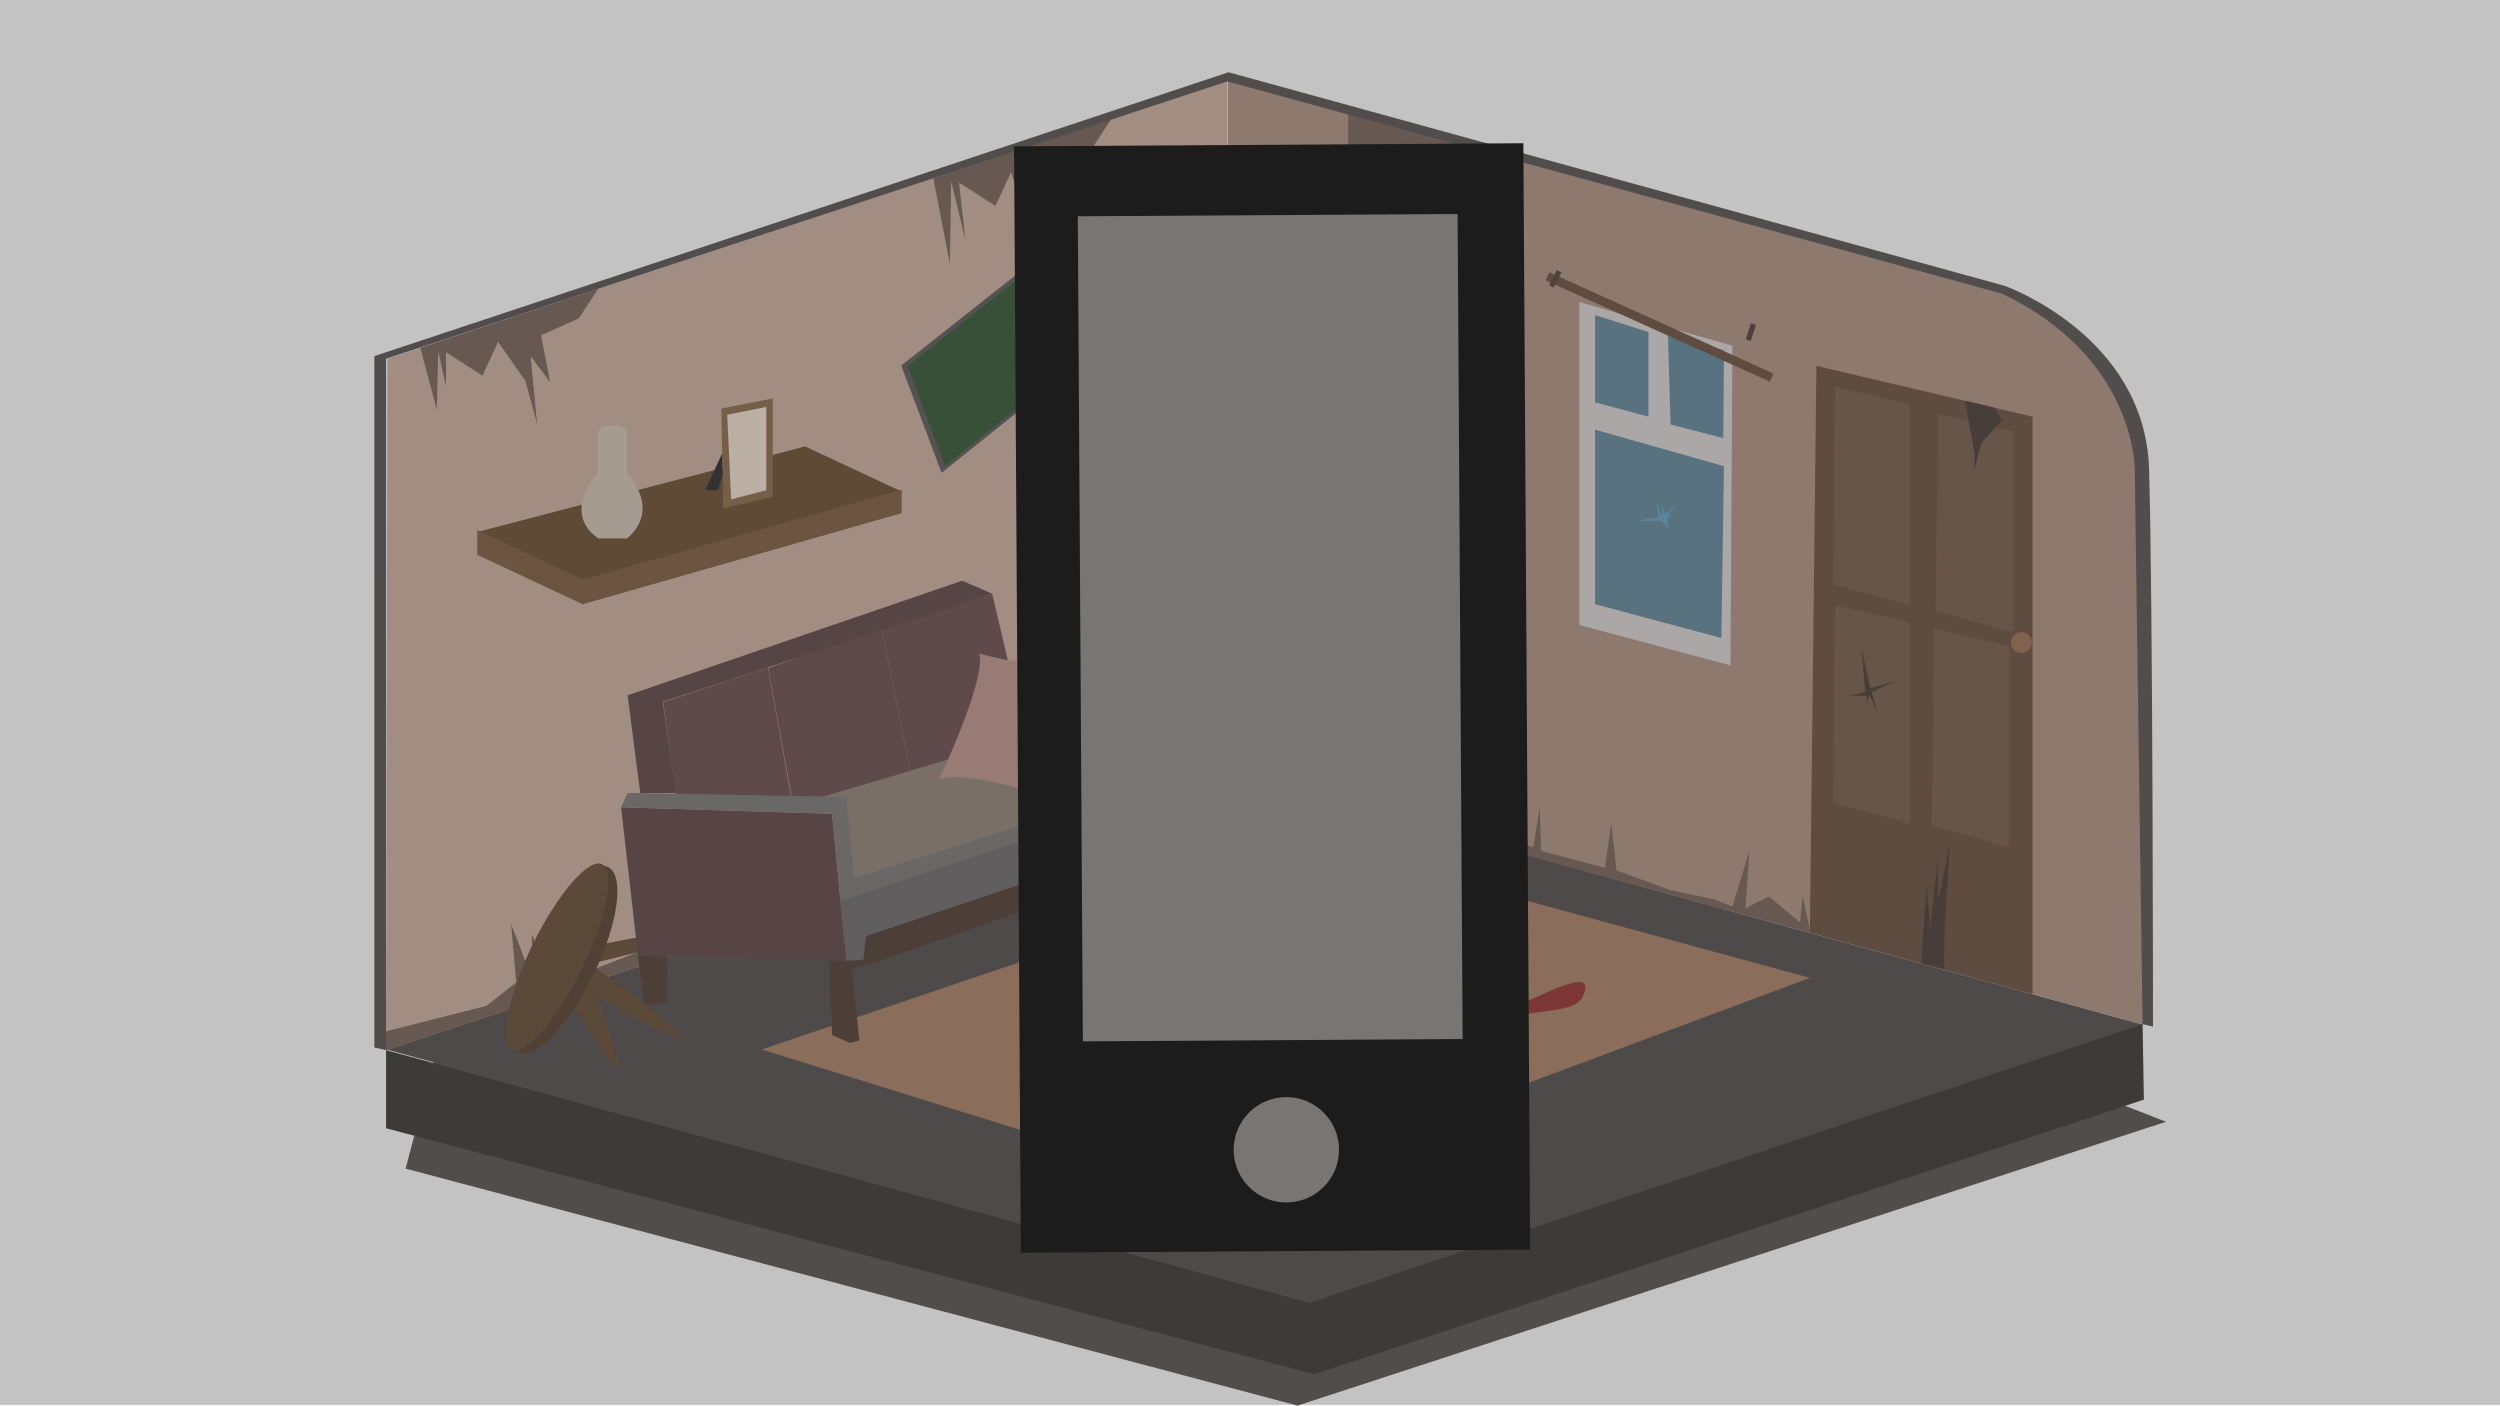 <svg id="Calque_1" data-name="Calque 1" xmlns="http://www.w3.org/2000/svg" viewBox="0 0 1920 1079.5"><defs><style>.cls-1{fill:#35302d;}.cls-2{fill:#302b28;}.cls-3{fill:#3a1c05;}.cls-4{fill:#c4a08c;}.cls-5{fill:#a07c6a;}.cls-6{fill:#4c2a2a;}.cls-7{fill:#d3cdcd;}.cls-8{fill:#427089;}.cls-9{fill:#3a3938;}.cls-10{fill:#0b350b;}.cls-11{fill:#4893bc;}.cls-12{fill:#996847;}.cls-13{fill:#820707;}.cls-14{fill:#4c2d18;}.cls-15{fill:#5e3e28;}.cls-16{fill:#895531;}.cls-17{fill:#23150c;}.cls-18{fill:#5b4339;}.cls-19{fill:#47280d;}.cls-20{fill:#2d1c10;}.cls-21{fill:#351b04;}.cls-22{fill:#110f0e;}.cls-23{fill:none;stroke:#e0d082;stroke-miterlimit:10;stroke-width:4px;}.cls-24{fill:#3f2020;}.cls-25{fill:#2d1709;}.cls-26{fill:#e5b97a;}.cls-27{fill:#3d2012;}.cls-28{fill:#7c6b5e;}.cls-29{fill:#4f4e4e;}.cls-30{fill:#af8074;}.cls-31{fill:#56250a;}.cls-32{fill:#605d5d;}.cls-33{fill:#4b2b05;}.cls-34{fill:#633e18;}.cls-35{fill:#c9b8a6;}.cls-36{fill:#754f26;}.cls-37{fill:#efdac7;}.cls-38,.cls-40{fill:#777675;}.cls-38{opacity:0.43;}.cls-39{fill:#1c1c1c;}</style></defs><polygon class="cls-1" points="311.5 897.5 996.5 1079.5 1663.5 861.5 1627.5 847.5 344.5 772.5 311.5 897.5"/><polygon class="cls-2" points="297 806 942 593 1646 787 1006 1000 297 806"/><path class="cls-3" d="M919,581" transform="translate(0 6)"/><polygon class="cls-4" points="296.5 806.5 297.5 275.5 362.38 253.97 942.5 61.5 942.5 592.5 296.5 806.5"/><path class="cls-5" d="M943,56l597,163s104,42,106,159,0,403,0,403L943,587Z" transform="translate(0 6)"/><polygon class="cls-6" points="762 456 790 575 701 602 677 482 762 456"/><polygon class="cls-7" points="1213 232 1330.5 265.5 1329 511 1213 480 1213 232"/><polygon class="cls-8" points="1225 242 1266 255 1266 320 1225 309 1225 242"/><polygon class="cls-8" points="1281 258 1324 269 1323.5 336.5 1283 326 1281 258"/><polygon class="cls-8" points="1225 330 1324 358 1322 490 1225 464 1225 330"/><polygon class="cls-9" points="692.13 280.74 800.85 194.91 831.52 276.32 723.15 363.09 692.13 280.74"/><polygon class="cls-10" points="697.02 281.12 798.16 201.27 826.69 277.01 725.88 357.73 697.02 281.12"/><polygon class="cls-11" points="1277 398 1276 386 1279 395 1288 387 1281 396 1285 396 1280 398 1282 406 1276 400 1257 400 1274 397 1272 386 1277 398"/><polygon class="cls-12" points="585 806 943.5 917.5 1390 751 1034 654 585 806"/><path class="cls-13" d="M1106.5,759.5c-16.73-10.45,2-26,12-10s0-25,16-10,18,33,46,20,43-17,35,0-57,5-81,30-67,43-51,15S1130.5,774.5,1106.5,759.5Z" transform="translate(0 6)"/><path class="cls-13" d="M877,306s-2,21,0,21,2-20,2-20l1,2v24s1,4,2,0,0-23,0-23h7s-2,34,0,35,3-39,3-39Z" transform="translate(0 6)"/><path class="cls-13" d="M1134,343s-2,21,0,21,2-20,2-20l1,2v24s1,4,2,0,0-23,0-23h7s-2,34,0,35,3-39,3-39Z" transform="translate(0 6)"/><path class="cls-13" d="M1049,500s-2,21,0,21,2-20,2-20l1,2v24s1,4,2,0,0-23,0-23h7s-2,34,0,35,3-39,3-39Z" transform="translate(0 6)"/><polygon class="cls-14" points="1390 716.35 1395 281 1561 320 1561 763.58 1390 716.35"/><polygon class="cls-15" points="1407.54 448.57 1409.28 297.06 1467.04 310.64 1467.04 465 1407.54 448.57"/><polygon class="cls-15" points="1486.56 469.19 1488.3 317.69 1546.06 331.26 1546.06 485.62 1486.56 469.19"/><polygon class="cls-15" points="1407.56 616.19 1409.3 464.69 1467.06 478.26 1467.06 632.62 1407.56 616.19"/><polygon class="cls-15" points="1483.56 634.19 1485.3 482.69 1543.06 496.26 1543.06 650.62 1483.56 634.19"/><circle class="cls-16" cx="1552.5" cy="493.5" r="8"/><polygon class="cls-17" points="1432.5 531.5 1429.5 497.5 1436.5 528.5 1454.5 523.5 1437.5 531.5 1441.5 546.5 1435.5 533.5 1433.5 541.5 1433.5 534.5 1420.5 534.5 1432.5 531.5"/><polygon class="cls-18" points="1024.5 616.5 1390.5 716.5 1384.5 688.5 1382.5 708.5 1358.5 688.5 1340.5 697.5 1343.5 653.5 1330.5 696.16 1315.5 690.5 1282.5 683.5 1241.5 668.5 1237.5 632.5 1232.5 666.5 1183.5 653.5 1182.5 620.5 1177.5 650.5 1102.5 632.5 1104.5 595.5 1096.5 627.5 1099.5 585.5 1087.5 613.5 1086.5 577.5 1072.5 616.5 1008 612 1024.5 616.5"/><polygon class="cls-17" points="1509.07 307.8 1516.5 348.5 1516.5 360.5 1521.5 340.5 1537.5 322.5 1531.61 313.09 1509.07 307.8"/><polygon class="cls-18" points="296.5 806.5 651.39 688.97 573.5 704.5 552.5 663.5 560.5 709.5 543.5 709.5 510.5 663.5 525.54 717.5 424.5 756.5 408.5 717.5 408.5 751.5 392.5 709.5 396.5 754.5 373.5 772.5 296.5 792.06 296.5 806.5"/><path class="cls-19" d="M458.24,759s60.92,36.28,63.54,30.88-68.66-55.53-68.66-55.53L527.59,716s3.08-4.06,1.26-7.17-90.61,15-90.61,15l-12.58,32.8,14.43,9.22,31,48.37s.9.44,3.11-1.82S458.24,759,458.24,759Z" transform="translate(0 6)"/><rect class="cls-14" x="1180.12" y="241.67" width="188.9" height="6.77" transform="translate(213.73 -496.75) rotate(24.3)"/><rect class="cls-20" x="1192.41" y="201.72" width="4" height="13" transform="translate(227.04 -516.65) rotate(27.18)"/><rect class="cls-20" x="1342.7" y="242.49" width="4" height="13" transform="translate(143.62 -398.94) rotate(18.08)"/><ellipse class="cls-21" cx="432.51" cy="731.05" rx="79" ry="26" transform="translate(-414 807.2) rotate(-64.13)"/><ellipse class="cls-19" cx="428.01" cy="728.86" rx="79" ry="21" transform="translate(-414.57 801.92) rotate(-64.13)"/><polygon class="cls-18" points="382.5 262.5 403.5 292.5 412.5 325.5 407.5 273.5 422.5 293.5 415.5 257.5 444.5 244.5 459.41 221.78 322.76 267.12 335.5 314.5 336.5 269.5 342.5 296.5 342.5 270.5 370.5 288.5 382.5 262.5"/><polygon class="cls-18" points="776.5 132.17 789.5 172.5 795.5 157.5 801.5 143.17 812.5 120.5 828.5 182.5 838.5 114.17 853.41 91.45 716.76 136.79 729.5 202.5 730.5 139.17 741.5 184.5 736.5 140.17 764.5 158.17 776.5 132.17"/><polygon class="cls-18" points="1035.42 87.23 1035.5 146.5 1068.5 142.5 1048.5 174.5 1087.5 141.5 1087.5 179.5 1103.5 140.5 1093.5 121.5 1118.5 146.5 1133.11 113.91 1035.42 87.23"/><polygon class="cls-17" points="1475.5 740.02 1479.5 679.5 1482.5 712.5 1488.5 657.5 1488.5 692.5 1497.5 647.5 1493.5 713.5 1493.05 744.15 1475.5 740.02"/><polygon class="cls-22" points="296.5 806.5 296.5 866.5 1009.5 1055.5 1646.5 844.5 1645.5 786.5 1005.5 1000.5 296.5 806.5"/><path class="cls-1" d="M296.5,800.5l-9-2v-531l656-218,596,164s108,38,111,141,3,428,3,428l-8-2-6-426s1-86-102-135l-595-163-646,213Z" transform="translate(0 6)"/><ellipse class="cls-13" cx="885.5" cy="305" rx="11.5" ry="16"/><ellipse class="cls-13" cx="1142.5" cy="342" rx="11.5" ry="16"/><ellipse class="cls-13" cx="1057.5" cy="499" rx="11.5" ry="16"/><circle class="cls-23" cx="788.84" cy="551.12" r="9"/><polyline class="cls-23" points="788.84 560.12 788.84 582.12 797.84 582.12"/><line class="cls-23" x1="798.34" y1="572.62" x2="788.84" y2="572.62"/><path class="cls-6" d="M509.34,533.24l80.43-26.74c5.74,32.17,12,66.83,17.73,99-29.33-.33-59.17.83-88.5.5C515.78,583.08,512.56,556.16,509.34,533.24Z" transform="translate(0 6)"/><polygon class="cls-6" points="677 482 701 602 652 622 608 612 590 513 677 482"/><polygon class="cls-24" points="491.72 609.17 519 609 509 539 762 456 739 446 482 534 491.72 609.17"/><polyline class="cls-25" points="664 742 654 744 660 799 653 801 639 795 637 740 637 738 637.37 738 663 737 665 719 919 634 922 646 941 642 941 647.63 935.18 648.87 937 677 925 683 919 678 919 656 919 653"/><polygon class="cls-24" points="490 734 650 738 639 625 477 620 490 734"/><polygon class="cls-25" points="490 734 512.38 734.56 512 770 495 772 490 734"/><polygon class="cls-26" points="1003.5 590.5 1003.5 630.5 997.5 632.5 997.5 591.5 1003.5 590.5"/><polygon class="cls-26" points="994.5 593.5 994.5 632.5 997.5 632.5 997.5 591.65 994.5 593.5"/><polygon class="cls-26" points="954.5 606.29 954.5 646.29 948.5 648.29 948.5 607.29 954.5 606.29"/><polygon class="cls-26" points="945.39 609.29 945.39 648.29 948.39 648.29 948.39 607.44 945.39 609.29"/><polygon class="cls-27" points="915.49 490.62 1009.34 517.12 923.49 544.62 839.55 517.12 915.49 490.62"/><polygon class="cls-27" points="839.5 517.5 839.5 568.5 924.5 628.5 1009.5 592.5 1009.5 517.5 924.5 544.5 839.5 517.5"/><polygon class="cls-28" points="650 621 656 674 916 592 784.5 566.5 624.61 614.09 650 621"/><polygon class="cls-29" points="665 719 663 737 650 738 645 692 918 602 922 646 918 634 665 719"/><path class="cls-24" d="M868,513h50s12-2,15,18,8,105,8,105l-19,4-6-54L777.5,569.5q-.5-29.5-1-59Z" transform="translate(0 6)"/><path class="cls-30" d="M752,496s53.2,14.55,84,9c-.2.45-33,81-35,100,0,0-63-21-80-12C721,593,758,515,752,496Z" transform="translate(0 6)"/><polygon class="cls-31" points="1002.5 536.5 941.5 555.5 941.5 571.5 1002.5 551.5 1002.5 536.5"/><polygon class="cls-31" points="942.5 580.5 942.5 608.5 1003.5 586.5 1003.5 562.5 942.5 580.5"/><circle class="cls-26" cx="976.5" cy="552.5" r="4"/><circle class="cls-26" cx="979.5" cy="577.5" r="4"/><polygon class="cls-32" points="477 620 482 609 650 612 656 674 916 592 918 602 645.5 692.06 639 625 477 620"/><polygon class="cls-33" points="618.28 342.83 692.13 377.37 448.05 446.36 366.63 408.54 618.28 342.83"/><polygon class="cls-34" points="366.5 407.08 447.5 445.08 692.5 376.08 692.5 394.08 447.5 464.08 366.5 426.08 366.5 407.08"/><path class="cls-35" d="M459.5,325.5v31s-29,31,0,51h22s27-19,0-50v-32Z" transform="translate(0 6)"/><ellipse class="cls-35" cx="470.5" cy="332" rx="11" ry="5.5"/><polygon class="cls-36" points="555.41 390.5 593.5 381.54 593.5 306 554 313.68 555.41 390.5"/><polygon points="554.63 348.25 541.5 376.5 551.5 376.5 554.94 364.74 554.63 348.25"/><polygon class="cls-37" points="558.5 318.5 588.5 312.5 588.5 376.5 561.5 383.5 558.5 318.5"/><rect class="cls-38" width="1920" height="1079"/><rect class="cls-39" x="552.11" y="334.47" width="849.71" height="391.14" transform="translate(452.91 1516.23) rotate(-90.35)"/><rect class="cls-40" x="658.69" y="330.2" width="633.66" height="291.69" transform="translate(505.45 1460.46) rotate(-90.35)"/><circle class="cls-40" cx="987.91" cy="883.03" r="40.46"/></svg>